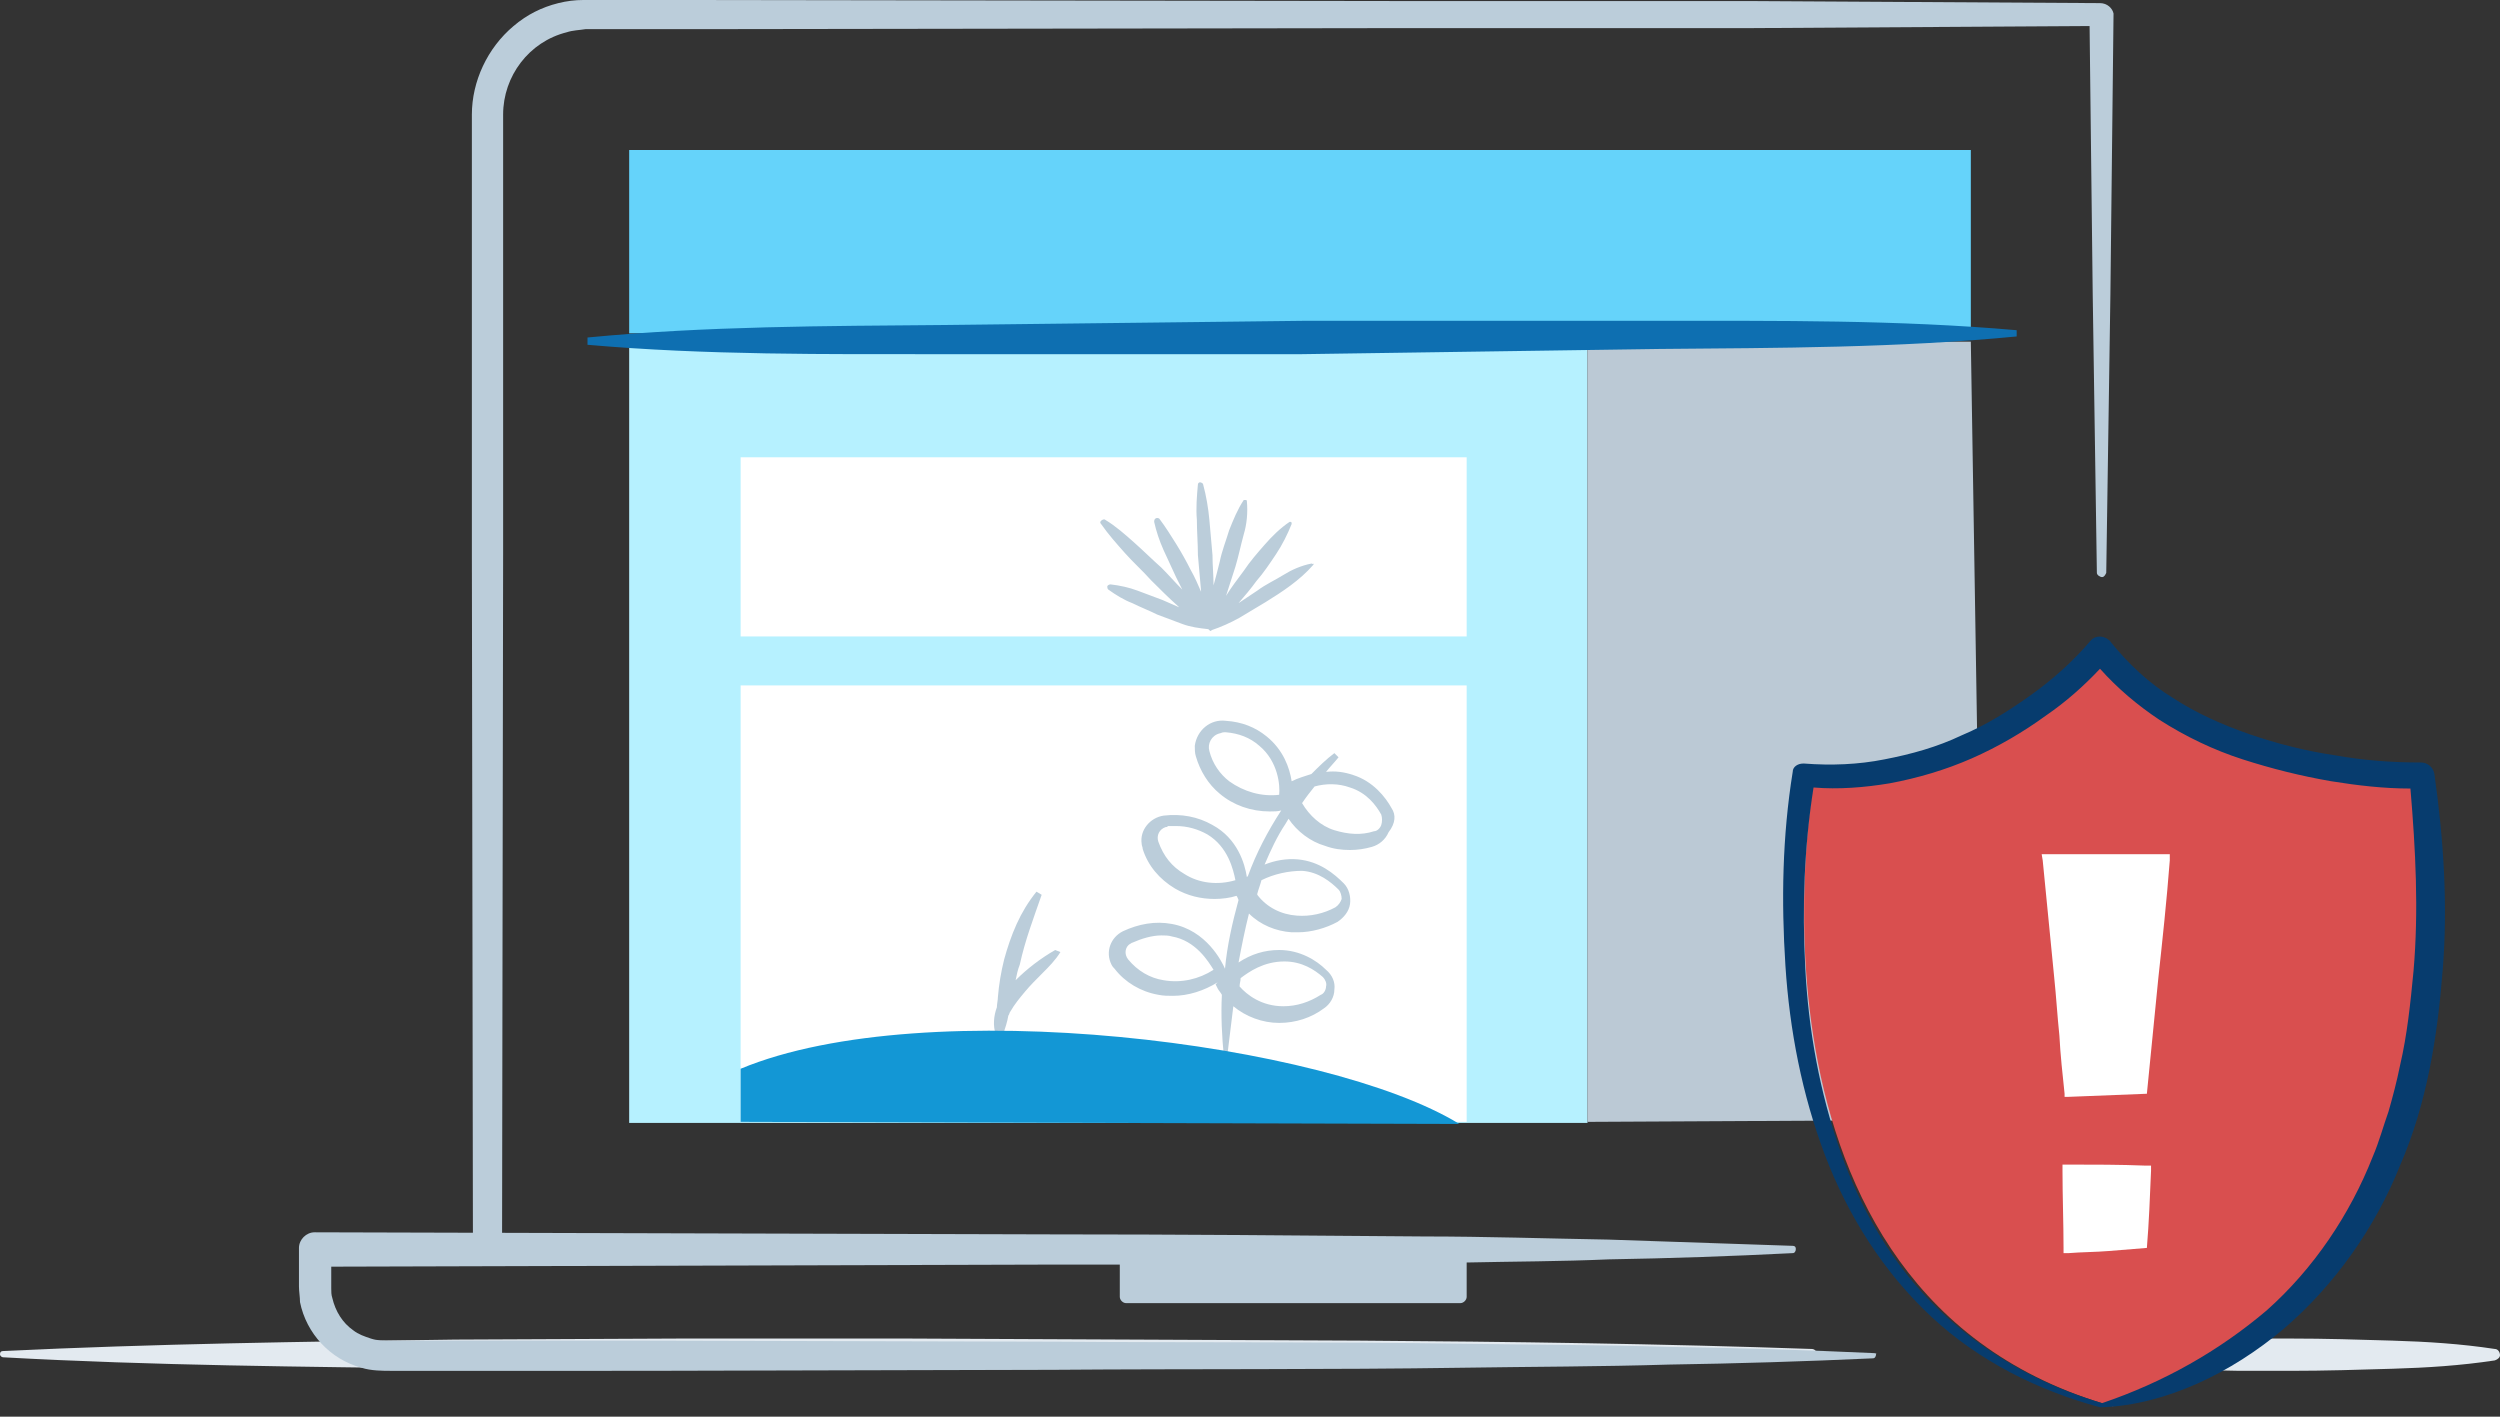 <svg id="security-error" xmlns="http://www.w3.org/2000/svg" x="0px" y="0px" viewBox="0 0 240 136">
<rect x="0" y="0" width="240" height="136" fill="#333333" stroke="none"/>
<path fill="#E3EAF0" d="M0.3,129.7c14.5-0.7,29-0.9,43.4-1.1l21.7-0.1h21.7l43.4,0.2c14.5,0.1,29,0.3,43.4,0.8c0.3,0,0.5,0.2,0.5,0.5 s-0.2,0.5-0.5,0.5c-14.5,0.5-29,0.6-43.4,0.8l-43.4,0.2H65.4l-21.7-0.1c-14.5-0.2-29-0.3-43.4-1.1c-0.1,0-0.3-0.1-0.3-0.3 C0,129.8,0.1,129.7,0.3,129.7L0.3,129.7z"/>
<path fill="#E3EAF0" d="M200.3,129.7c3.3-0.7,6.5-0.9,9.8-1.1l4.9-0.1h4.9c3.3,0,6.5,0.1,9.8,0.2c3.3,0.1,6.5,0.3,9.8,0.8 c0.3,0,0.5,0.3,0.5,0.6c0,0.2-0.2,0.4-0.5,0.5c-3.3,0.5-6.5,0.7-9.8,0.8s-6.5,0.2-9.8,0.2H215l-4.9-0.1c-3.3-0.1-6.5-0.4-9.8-1.1 c-0.1,0-0.2-0.2-0.2-0.3C200.1,129.8,200.2,129.7,200.3,129.7L200.3,129.7z"/>
<polyline fill="#B6F1FF" points="60.4,107.8 60.4,32.4 152.4,32.4 152.4,107.8 65.4,107.8 "/>
<polyline fill="#65D3FA" points="60.4,32 60.4,14.4 189.2,14.4 189.2,32 67.4,32 "/>
<polyline fill="#BBC9D5" points="189.2,32.8 190.4,107.5 152.4,107.7 152.4,32.8 189.2,32.8 "/>
<polyline fill="#FFFFFF" points="134.4,107.7 71.1,107.7 71.1,65.8 140.8,65.8 140.8,107.7 "/>
<polyline fill="#FFFFFF" points="140.8,61.1 71.1,61.1 71.1,43.9 140.8,43.9 140.8,61.1 "/>
<path fill="#BBCDDA" d="M125.9,54.1c-1,0.2-1.9,0.6-2.7,1.1c-0.8,0.5-1.7,0.9-2.5,1.5c-0.6,0.4-1.2,0.8-1.8,1.2 c0.6-0.7,1.2-1.4,1.7-2.1c0.7-0.8,1.3-1.7,1.9-2.6c0.6-0.9,1.1-1.9,1.5-2.9c0-0.1,0-0.2-0.1-0.2h-0.1c-0.9,0.6-1.7,1.4-2.4,2.2 c-0.7,0.8-1.4,1.6-2,2.5c-0.6,0.8-1.2,1.6-1.7,2.4c0.3-0.9,0.6-1.9,0.9-2.8c0.3-1,0.5-2,0.8-3.1c0.3-1,0.4-2.1,0.3-3.2 c0,0,0-0.1-0.1-0.1s-0.1,0-0.2,0l0,0c-0.6,0.9-1,1.9-1.4,2.9c-0.3,1-0.7,2-0.9,3c-0.2,0.8-0.4,1.6-0.6,2.3c0-1-0.1-1.9-0.1-2.9 c-0.1-1.1-0.2-2.3-0.3-3.4c-0.1-1.1-0.3-2.3-0.6-3.4c0-0.1-0.2-0.2-0.3-0.2c-0.1,0-0.2,0.1-0.2,0.2c-0.1,1.1-0.2,2.3-0.1,3.4 c0,1.1,0.1,2.3,0.1,3.4c0.1,1.1,0.2,2.3,0.3,3.4v0.1c-0.3-0.7-0.6-1.4-1-2.1c-0.4-0.8-0.9-1.7-1.4-2.5s-1-1.6-1.6-2.4 c-0.1-0.1-0.3-0.1-0.4,0s-0.1,0.2-0.1,0.3c0.2,0.9,0.5,1.8,0.9,2.7s0.8,1.7,1.2,2.6c0.2,0.4,0.4,0.8,0.6,1.2c-0.7-0.7-1.3-1.4-2-2.1 c-0.9-0.8-1.7-1.6-2.6-2.4c-0.9-0.8-1.8-1.6-2.8-2.2c-0.1-0.1-0.3,0-0.4,0.1s-0.1,0.2,0,0.3c0.7,1,1.5,1.9,2.3,2.8 c0.8,0.9,1.7,1.7,2.5,2.6c0.8,0.8,1.7,1.7,2.6,2.5l0.1,0.1c-0.5-0.2-1.1-0.5-1.6-0.7c-0.8-0.3-1.6-0.6-2.4-0.9 c-0.8-0.3-1.7-0.5-2.6-0.6c-0.1,0-0.3,0.1-0.3,0.2c0,0.1,0,0.2,0.1,0.3c0.7,0.5,1.5,1,2.3,1.3c0.8,0.4,1.6,0.7,2.4,1.1 c0.8,0.3,1.6,0.6,2.4,0.9c0.8,0.3,1.6,0.4,2.5,0.5c0,0,0,0,0.1,0.1l0,0c0.1,0.1,0.2,0.1,0.2,0c0.9-0.3,1.8-0.7,2.7-1.2 c0.8-0.5,1.7-1,2.5-1.5s1.6-1,2.4-1.6s1.5-1.2,2.2-2v-0.1C126,54.2,126,54.1,125.9,54.1z"/>
<path fill="#0E6FB1" d="M193.6,32.3c-11.4,1.1-22.9,1.1-34.3,1.2L125,34H90.7c-11.4,0-22.9,0.1-34.3-0.9v-0.7 c11.4-1.1,22.9-1.1,34.3-1.2l34.3-0.4h34.3c11.4,0,22.9-0.1,34.3,0.9V32.3z"/>
<path fill="#BBCDDA" d="M101.3,91.2c-1.4,0.8-2.7,1.8-3.8,2.9c0.1-0.5,0.2-1,0.4-1.5c0.5-2.3,1.3-4.4,2.1-6.7l-0.5-0.3 c-0.8,1-1.4,2-1.9,3.1s-0.9,2.3-1.2,3.4c-0.3,1.2-0.5,2.4-0.6,3.6c0,0.3-0.1,0.7-0.1,1c-0.3,0.8-0.4,1.8-0.1,2.6h0.3l0.1-0.2 c0,0.1,0,0.1,0,0.2h0.3c0.2-0.6,0.4-1.2,0.5-1.8c0.1-0.1,0.1-0.3,0.2-0.4c0.4-0.7,0.9-1.3,1.4-1.9s1.1-1.2,1.7-1.8s1.2-1.2,1.7-2 L101.3,91.2z"/>
<path fill="#BBCDDA" d="M133.6,77.6c-0.6-1.1-1.8-2.6-3.7-3.2c-0.9-0.3-1.7-0.4-2.6-0.3c0.4-0.5,0.8-0.9,1.2-1.4l-0.4-0.4 c-0.8,0.6-1.5,1.3-2.2,2c-0.6,0.2-1.3,0.4-1.9,0.7c-0.2-1.3-0.8-3-2.4-4.3c-1.1-0.9-2.4-1.4-3.9-1.5c-1.5-0.2-2.8,0.9-3,2.4 c0,0.3,0,0.7,0.1,1c0.4,1.4,1.2,2.7,2.3,3.6c1.3,1.1,3,1.7,4.8,1.7c0.4,0,0.8,0,1.1-0.1c-1.3,2-2.4,4.1-3.2,6.3l-0.1,0.1 c-0.2-1.3-0.9-3.7-3.3-5c-1.4-0.8-3-1.1-4.7-0.9c-1.3,0.2-2.3,1.4-2.1,2.7c0,0.2,0.1,0.3,0.1,0.5c0.5,1.6,1.6,2.9,3.1,3.8 c1.2,0.7,2.5,1,3.8,1c0.7,0,1.5-0.1,2.1-0.3c0.1,0.1,0.1,0.2,0.2,0.4c-0.6,2.2-1.1,4.4-1.3,6.6c-0.3-0.7-1.8-3.7-5.1-4.3 c-1.6-0.3-3.2,0-4.7,0.7c-1.2,0.6-1.7,2-1.1,3.2c0.1,0.2,0.2,0.3,0.3,0.4c1,1.3,2.5,2.2,4.2,2.5c0.5,0.1,0.9,0.1,1.4,0.1 c1.5,0,3-0.5,4.3-1.3l-0.2,0.2l0.2,0.4c0.1,0.2,0.3,0.4,0.4,0.6c-0.1,2,0,4,0.2,6h0.3c0.2-1.6,0.4-3.3,0.6-4.9 c1.2,1,2.8,1.6,4.4,1.6l0,0c1.6,0,3.1-0.5,4.3-1.4l0,0c0.6-0.4,1-1.1,1-1.8c0.1-0.7-0.2-1.4-0.8-1.9c-0.9-0.9-2.5-1.9-4.5-1.9l0,0 c-1.4,0-2.7,0.4-3.9,1.2c0.3-1.6,0.6-3.1,1-4.7c1.1,1.1,2.6,1.7,4.1,1.8c0.2,0,0.4,0,0.6,0c1.3,0,2.7-0.4,3.8-1 c0.6-0.4,1.1-1,1.2-1.7c0.1-0.7-0.1-1.5-0.6-2c-0.9-0.9-2.3-2.1-4.4-2.3c-1.1-0.1-2.2,0.1-3.2,0.5c0.6-1.4,1.2-2.7,2-3.9 c0.1-0.2,0.2-0.3,0.3-0.5c0.8,1.2,2.1,2.2,3.5,2.6c0.8,0.3,1.6,0.4,2.4,0.4c0.7,0,1.4-0.1,2.1-0.3c0.7-0.2,1.3-0.7,1.6-1.4 C134,79,134,78.2,133.6,77.6z M113.7,83.9c-1.2-0.7-2-1.7-2.5-3.1c-0.2-0.6,0.1-1.2,0.7-1.4c0.1,0,0.2,0,0.2-0.1c0.3,0,0.5,0,0.8,0 c1.1,0,2.1,0.3,3,0.8c2,1.2,2.5,3.4,2.7,4.4C116.9,85,115.1,84.8,113.7,83.9z M111.7,94.1c-1.3-0.2-2.5-0.9-3.4-2 c-0.4-0.5-0.3-1.2,0.2-1.5c0.1,0,0.1-0.1,0.2-0.1c0.9-0.4,1.9-0.7,2.8-0.7c0.3,0,0.7,0,1,0.1c2.3,0.4,3.5,2.4,4,3.2 C115.1,94,113.4,94.4,111.7,94.1L111.7,94.1z M123.3,92.3L123.3,92.3c1.7,0,2.9,0.8,3.7,1.5c0.2,0.2,0.4,0.6,0.3,0.9 c0,0.3-0.2,0.7-0.5,0.8c-1.1,0.7-2.3,1.1-3.6,1.1l0,0c-2.1,0-3.5-1.1-4.2-1.9c0-0.3,0.1-0.5,0.1-0.8 C119.9,93.3,121.3,92.3,123.3,92.3L123.3,92.3z M125,83.6c1.6,0.1,2.8,1.1,3.5,1.8c0.2,0.2,0.3,0.6,0.3,0.9 c-0.1,0.3-0.3,0.6-0.6,0.8l0,0c-1.1,0.6-2.4,0.9-3.7,0.8c-1.5-0.1-2.9-0.8-3.8-2v-0.1c0.1-0.4,0.3-0.9,0.4-1.3 C122.3,83.9,123.7,83.6,125,83.6L125,83.6z M122.8,76.3c-1.7,0.2-3.4-0.3-4.8-1.3c-0.9-0.7-1.6-1.7-1.9-2.9c-0.2-0.7,0.2-1.5,1-1.7 c0.1,0,0.2-0.1,0.4-0.1c0.1,0,0.1,0,0.2,0c1.2,0.1,2.3,0.5,3.2,1.3C122.7,73.1,122.9,75.4,122.8,76.3L122.8,76.3z M132.6,79.2 c-0.1,0.3-0.4,0.6-0.7,0.6c-1.2,0.4-2.5,0.3-3.8-0.1s-2.4-1.4-3.1-2.6c0.4-0.6,0.8-1.1,1.2-1.6c1.1-0.3,2.3-0.3,3.4,0.1 c1.6,0.5,2.5,1.7,3,2.6C132.7,78.5,132.7,78.9,132.6,79.2L132.6,79.2z"/>
<path fill="#D94F4F" d="M201.6,63.5c0,0-10.1,12.5-27.4,11c0,0-9.3,49.8,28.6,60.5c0,0,36.9-5.1,29.5-60.5 C232.2,74.5,211.4,76.1,201.6,63.5z"/>
<path fill="#073C6E" d="M233.7,74.3c-0.1-0.6-0.6-1.1-1.3-1.1l0,0c-2.8,0-5.5-0.2-8.3-0.7c-2.7-0.4-5.5-1.1-8.1-2s-5.1-2-7.4-3.5 c-2.3-1.4-4.3-3.3-6-5.4c0-0.1-0.1-0.1-0.2-0.2c-0.5-0.4-1.3-0.4-1.7,0.1l0,0c-1.6,1.9-3.6,3.7-5.7,5.2c-2.1,1.5-4.3,2.9-6.7,3.9 c-2.3,1.1-4.8,1.8-7.4,2.3c-2.5,0.5-5.1,0.6-7.7,0.4h-0.1c-0.5,0-1,0.3-1,0.8c-1,6.2-1.1,12.4-0.7,18.6c0.4,6.2,1.6,12.4,3.8,18.2 c2.2,5.8,5.6,11.2,10.2,15.5c4.6,4.3,10.3,7.1,16.2,8.7h0.1l0,0c3.2-0.1,6.4-1,9.3-2.3c2.9-1.3,5.7-3.1,8.2-5.2 c4.9-4.2,8.8-9.7,11.2-15.7c2.6-6,3.6-12.4,4.1-18.8C235,87,234.6,80.6,233.7,74.3z M231.7,93.2c-0.3,3.1-0.6,6.1-1.3,9.1 c-0.3,1.5-0.7,3-1.1,4.4c-0.5,1.4-0.9,2.9-1.5,4.3c-2.2,5.6-5.7,10.8-10.2,14.8c-4.6,3.9-9.9,6.9-15.8,8.9 c-5.8-1.7-11.2-4.7-15.6-8.9c-4.4-4.2-7.5-9.5-9.5-15.2s-3.1-11.7-3.4-17.8c-0.3-5.7-0.1-11.5,0.8-17.2c2.4,0.2,4.9,0,7.3-0.4 c2.7-0.5,5.4-1.3,7.9-2.4s4.9-2.5,7.1-4.1c1.9-1.3,3.6-2.8,5.2-4.5c1.7,1.9,3.6,3.5,5.7,4.9c2.5,1.6,5.2,2.9,8,3.8s5.6,1.6,8.5,2.1 c2.5,0.4,5,0.7,7.6,0.7C231.9,81.6,232.2,87.4,231.7,93.2L231.7,93.2z"/>
<path fill="#BBCDDA" d="M179.9,129.9c-6.5-0.3-13.1-0.5-19.6-0.6c-6.5-0.2-13.1-0.2-19.6-0.3c-13.1-0.2-26.2-0.1-39.3-0.2l-39.3-0.1 H42.5h-4.9c-0.9,0-1.4,0-2-0.2s-1.2-0.4-1.7-0.8c-1-0.7-1.7-1.8-2-3.1c-0.1-0.3-0.1-0.6-0.1-0.9v-1.2v-0.9l69.4-0.2h6.3v3.1 c0,0.3,0.3,0.6,0.6,0.6h32.1c0.3,0,0.6-0.3,0.6-0.6v-3.3c4.5-0.1,9.1-0.1,13.6-0.3c5.9-0.1,11.8-0.3,17.7-0.6c0.2,0,0.3-0.2,0.3-0.4 c0-0.2-0.1-0.3-0.3-0.3c-5.9-0.2-11.8-0.4-17.7-0.6c-5.9-0.1-11.8-0.3-17.7-0.3c-11.8-0.1-23.7-0.2-35.5-0.2l-71-0.2 c-0.8,0-1.5,0.7-1.5,1.5l0,0l0,0v2.5v1.2c0,0.5,0.1,1,0.1,1.5c0.6,3,2.9,5.5,5.9,6.3c0.9,0.3,2.1,0.3,2.8,0.3h4.9H62l39.3-0.1 c13.1-0.1,26.2,0,39.3-0.2c6.5-0.1,13.1-0.1,19.6-0.3c6.5-0.1,13.1-0.3,19.6-0.6c0.2,0,0.3-0.2,0.3-0.4 C180.2,130,180.1,129.9,179.9,129.9L179.9,129.9z"/>
<path fill="#BBCDDA" d="M201.6,0.3L201.6,0.3l-33.8-0.2H134L66.6,0h-8.4c-0.7,0-1.4,0-2.2,0s-1.6,0.1-2.4,0.3c-1.6,0.4-3,1.1-4.3,2.2 c-2.5,2.1-4,5.3-4,8.5v8.4v33.8l0.1,65.3h2.8l0.1-65.3V19.4V11c0-3.7,2.5-7,6.1-7.9c0.6-0.2,1.2-0.2,1.8-0.3c0.6,0,1.4,0,2.1,0h8.4 l67.5-0.1H168l32.6-0.2l0.3,25.7l0.2,13.4l0.2,13.4c0,0.2,0.3,0.4,0.5,0.4s0.3-0.2,0.4-0.4l0.2-13.4l0.2-13.4l0.3-26.9l0,0 C202.8,0.8,202.3,0.3,201.6,0.3L201.6,0.3z"/>
<path fill="#1397D5" d="M71.1,102.6c17.8-7.4,56.3-2.5,69,5.3l-69-0.2C71.1,107.7,71.1,102.6,71.1,102.6z"/>
<path fill="#FFFFFF" d="M206,111.9c-2.5-0.1-5-0.1-7.4-0.1h-0.6v0.6c0,2.5,0.1,5,0.1,7.4v0.5h0.5c1.2-0.1,2.6-0.1,3.8-0.2l3.7-0.3 c0.2-2.4,0.3-5,0.4-7.4v-0.5H206z"/>
<path fill="#FFFFFF" d="M207.7,82H196l0.1,0.6l1.1,11.2c0.2,1.9,0.3,3.7,0.5,5.6c0.1,1.9,0.3,3.7,0.5,5.6v0.3h0.3 c2.5-0.1,5.1-0.2,7.6-0.3l1.1-11.1c0.4-3.7,0.8-7.4,1.1-11.3V82H207.7z"/>
</svg>
